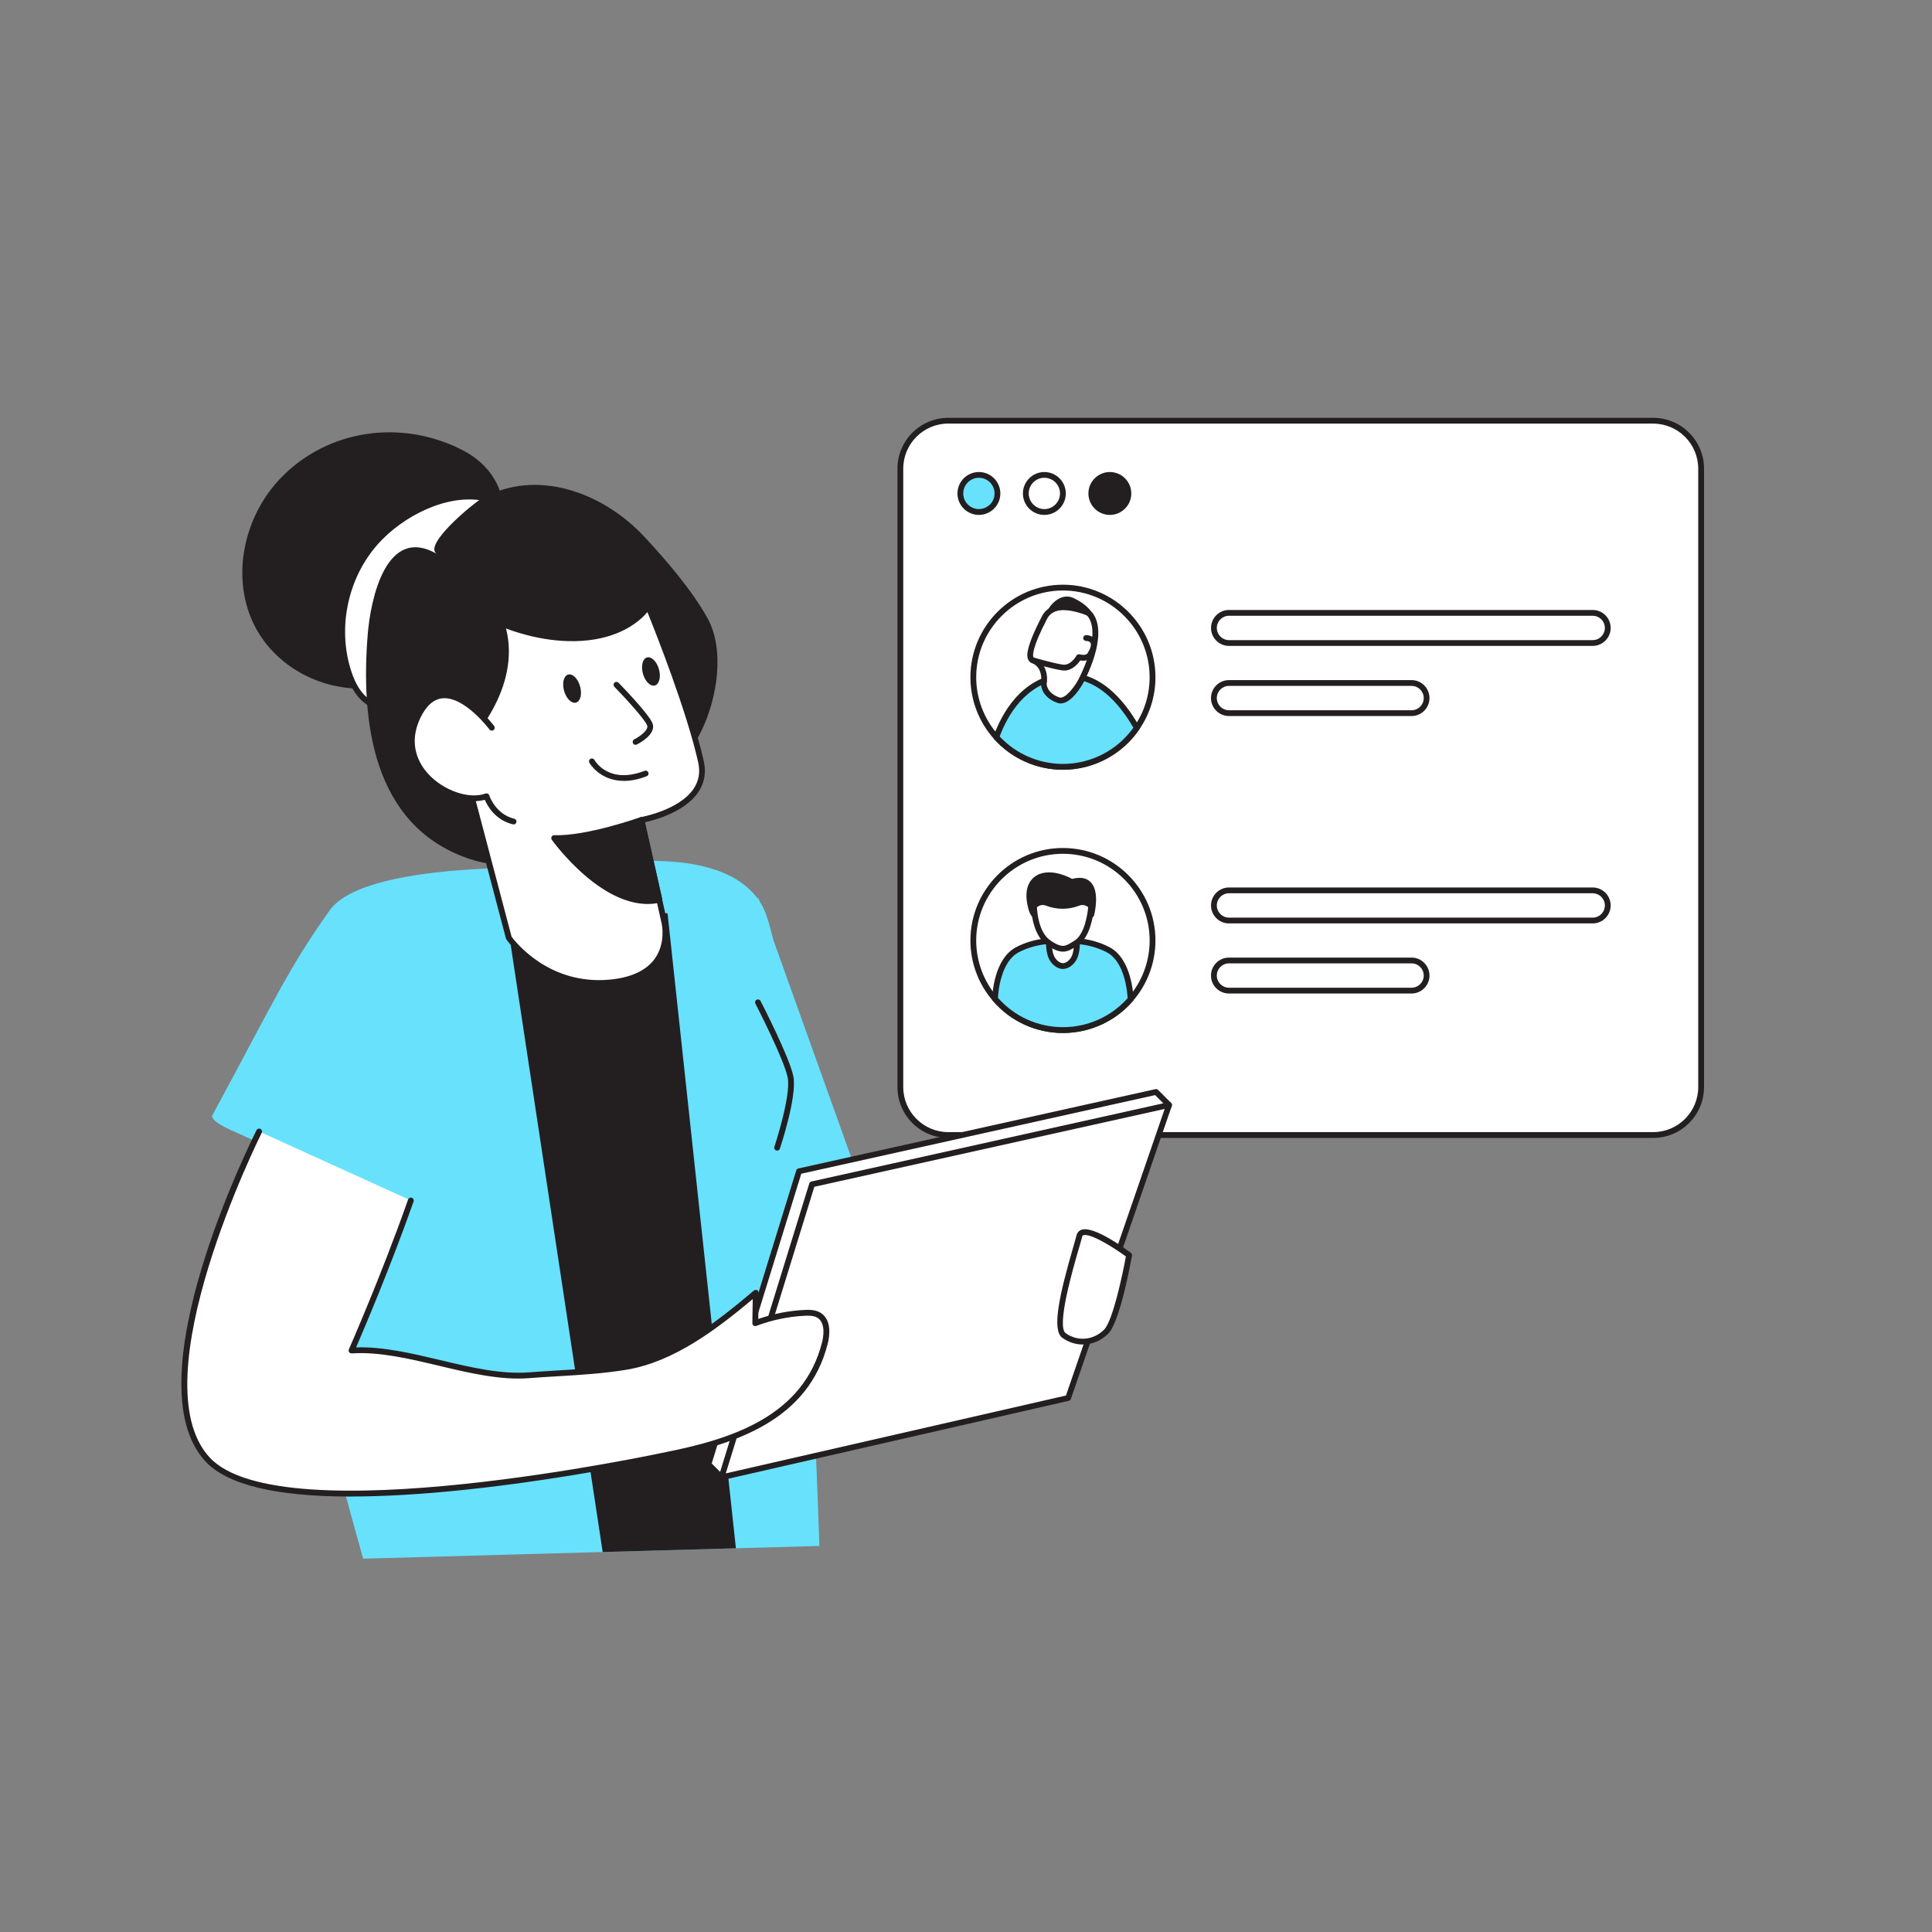 <svg transform="scale(1)" id="vDbutrSqci" data-name="0753_Comment 1" xmlns="http://www.w3.org/2000/svg" viewBox="0 0 500 500" class="pbimage_pbimage__wrapper__image__0LEis false"><rect x="0" y="0" width="500" height="500" fill="#808080" stroke="none"/><title>Comment 1</title><defs><style> .cls-1{fill:#68e1fd;} .cls-1, .cls-2, .cls-3{stroke-width:0px;} .cls-2{fill:#fff;} .cls-3{fill:#231f20;}
 .cls-3{fill:#231F20;}
 .cls-2{fill:#FFFFFF;}
 .cls-1{fill:#68E1FD;}</style></defs><g id="Screen"><g><rect class="cls-2" x="233.01" y="108.87" width="207.24" height="184.88" rx="12.41" ry="12.41"></rect><path class="cls-3" d="M427.84,294.5h-182.42c-7.26,0-13.16-5.9-13.16-13.16V121.29c0-7.26,5.9-13.16,13.16-13.16h182.42c7.26,0,13.16,5.9,13.16,13.16v160.05c0,7.26-5.9,13.16-13.16,13.16ZM245.42,109.62c-6.43,0-11.66,5.23-11.66,11.66v160.05c0,6.43,5.23,11.66,11.66,11.66h182.42c6.43,0,11.66-5.23,11.66-11.66V121.29c0-6.43-5.23-11.66-11.66-11.66h-182.42Z"></path></g><g><g><circle class="cls-1" cx="253.34" cy="127.7" r="4.8"></circle><path class="cls-3" d="M253.34,133.26c-3.06,0-5.55-2.49-5.55-5.55s2.49-5.55,5.55-5.55,5.55,2.49,5.55,5.55-2.49,5.55-5.55,5.55ZM253.34,123.65c-2.24,0-4.05,1.82-4.05,4.05s1.82,4.05,4.05,4.05,4.05-1.82,4.05-4.05-1.82-4.05-4.05-4.05Z"></path></g><g><circle class="cls-2" cx="270.28" cy="127.7" r="4.8"></circle><path class="cls-3" d="M270.28,133.26c-3.06,0-5.55-2.49-5.55-5.55s2.49-5.55,5.55-5.55,5.55,2.49,5.55,5.55-2.49,5.55-5.55,5.55ZM270.28,123.65c-2.24,0-4.05,1.82-4.05,4.05s1.82,4.05,4.05,4.05,4.05-1.82,4.05-4.05-1.82-4.05-4.05-4.05Z"></path></g><g><circle class="cls-3" cx="287.23" cy="127.7" r="4.8"></circle><path class="cls-3" d="M287.23,133.26c-3.06,0-5.55-2.49-5.55-5.55s2.49-5.55,5.55-5.55,5.55,2.49,5.55,5.55-2.49,5.55-5.55,5.55ZM287.23,123.65c-2.24,0-4.05,1.82-4.05,4.05s1.82,4.05,4.05,4.05,4.05-1.82,4.05-4.05-1.82-4.05-4.05-4.05Z"></path></g></g><g><path class="cls-2" d="M298.28,243.4c0,5.82-2.14,11.14-5.69,15.21-4.24,4.89-10.52,7.98-17.51,7.98s-13.33-3.13-17.56-8.07c-3.51-4.06-5.63-9.35-5.63-15.12,0-12.81,10.38-23.19,23.19-23.19s23.2,10.38,23.2,23.19Z"></path><path class="cls-3" d="M275.08,267.34c-6.98,0-13.59-3.04-18.13-8.33-3.74-4.34-5.81-9.88-5.81-15.61,0-13.2,10.74-23.94,23.94-23.94s23.95,10.74,23.95,23.94c0,5.78-2.09,11.35-5.88,15.7-4.54,5.24-11.13,8.24-18.08,8.24ZM275.08,220.96c-12.37,0-22.44,10.07-22.44,22.44,0,5.37,1.93,10.57,5.44,14.63,4.25,4.96,10.45,7.81,17,7.81s12.69-2.81,16.94-7.72c3.55-4.07,5.51-9.3,5.51-14.72,0-12.37-10.07-22.44-22.45-22.44Z"></path></g><g><g><rect class="cls-2" x="314.16" y="158.61" width="101.93" height="7.8" rx="3.9" ry="3.9"></rect><path class="cls-3" d="M412.19,167.16h-94.13c-2.56,0-4.65-2.09-4.65-4.65s2.09-4.65,4.65-4.65h94.13c2.56,0,4.65,2.09,4.65,4.65s-2.09,4.65-4.65,4.65ZM318.06,159.36c-1.74,0-3.15,1.41-3.15,3.15s1.41,3.15,3.15,3.15h94.13c1.74,0,3.15-1.41,3.15-3.15s-1.41-3.15-3.15-3.15h-94.13Z"></path></g><g><rect class="cls-2" x="314.16" y="176.76" width="55.05" height="7.8" rx="3.9" ry="3.9"></rect><path class="cls-3" d="M365.3,185.31h-47.25c-2.56,0-4.65-2.09-4.65-4.65s2.09-4.65,4.65-4.65h47.25c2.56,0,4.65,2.09,4.65,4.65s-2.09,4.65-4.65,4.65ZM318.06,177.51c-1.74,0-3.15,1.41-3.15,3.15s1.41,3.15,3.15,3.15h47.25c1.74,0,3.15-1.41,3.15-3.15s-1.41-3.15-3.15-3.15h-47.25Z"></path></g></g><g><g><rect class="cls-2" x="314.16" y="230.43" width="101.93" height="7.8" rx="3.9" ry="3.9"></rect><path class="cls-3" d="M412.19,238.98h-94.13c-2.56,0-4.65-2.09-4.65-4.65s2.09-4.65,4.65-4.65h94.13c2.56,0,4.65,2.09,4.65,4.65s-2.09,4.65-4.65,4.65ZM318.06,231.18c-1.74,0-3.15,1.41-3.15,3.15s1.41,3.15,3.15,3.15h94.13c1.74,0,3.15-1.41,3.15-3.15s-1.41-3.15-3.15-3.15h-94.13Z"></path></g><g><rect class="cls-2" x="314.16" y="248.57" width="55.05" height="7.8" rx="3.9" ry="3.9"></rect><path class="cls-3" d="M365.3,257.12h-47.25c-2.56,0-4.65-2.09-4.65-4.65s2.09-4.65,4.65-4.65h47.25c2.56,0,4.65,2.09,4.65,4.65s-2.09,4.65-4.65,4.65ZM318.06,249.32c-1.74,0-3.15,1.41-3.15,3.15s1.41,3.15,3.15,3.15h47.25c1.74,0,3.15-1.41,3.15-3.15s-1.41-3.15-3.15-3.15h-47.25Z"></path></g></g><g><g><path class="cls-1" d="M292.59,258.6c-4.24,4.89-10.52,7.98-17.51,7.98s-13.33-3.13-17.56-8.07c.03-1.2.51-9.97,5.83-12.75,2.66-1.39,5.39-1.96,7.55-2.18.19-.02.37-.04.55-.05.95-.07,1.76-.09,2.38-.06.69.01,1.13.05,1.23.06.1-.01.56-.05,1.31-.06.62-.02,1.42-.01,2.36.07l.42.03c2.16.22,4.92.8,7.62,2.2,5.45,2.85,5.82,12.02,5.84,12.83Z"></path><path class="cls-3" d="M275.08,267.34c-6.98,0-13.59-3.04-18.13-8.33-.12-.14-.19-.32-.18-.51.03-1.05.44-10.37,6.23-13.39,2.32-1.21,4.95-1.97,7.81-2.27.24-.03.41-.05.59-.06,1.08-.09,1.93-.08,2.45-.06.6,0,1.02.04,1.2.06.19-.02.64-.05,1.3-.06.75-.03,1.58,0,2.43.08l.41.03c2.92.3,5.57,1.07,7.91,2.28,5.8,3.03,6.22,12.42,6.25,13.48,0,.19-.06.37-.18.51-4.54,5.24-11.13,8.24-18.08,8.24ZM258.28,258.25c4.25,4.82,10.35,7.58,16.8,7.58s12.5-2.73,16.75-7.5c-.09-1.63-.74-9.45-5.43-11.9-2.17-1.12-4.64-1.83-7.35-2.11l-.4-.03c-.79-.07-1.57-.1-2.27-.07-.72.01-1.17.05-1.26.06-.05,0-.11,0-.16,0-.09,0-.5-.05-1.16-.06-.49-.02-1.27-.02-2.31.06-.16,0-.31.03-.47.04-2.75.29-5.19.99-7.34,2.11-4.67,2.43-5.33,10.19-5.41,11.81Z"></path></g><g><path class="cls-2" d="M277.78,248.26c-1.2,1.85-2.69,1.76-2.69,1.76,0,0-1.5.09-2.7-1.76-1.19-1.83-.92-5.3-.92-5.3l3.62.79,3.61-.79s.28,3.47-.92,5.3Z"></path><path class="cls-3" d="M275.11,250.77s-.05,0-.06,0c.01,0-1.86.09-3.29-2.1-1.31-2.02-1.05-5.62-1.04-5.77.02-.22.13-.41.3-.54.17-.13.4-.18.61-.13l3.46.76,3.45-.76c.21-.05.43,0,.61.13.17.13.28.33.3.54.01.15.29,3.75-1.04,5.77h0c-1.3,1.99-2.96,2.1-3.3,2.1ZM272.2,243.88c0,1.18.17,2.95.82,3.97.93,1.43,2,1.41,2.04,1.42.1.01,1.16,0,2.09-1.42,0,0,0,0,0,0,.66-1.02.82-2.79.82-3.97l-2.73.6c-.11.02-.22.02-.32,0l-2.74-.6Z"></path></g><g><g><path class="cls-3" d="M282.4,236.73s2.86-10.78-5.03-8.47c-7.06-3.86-12.99-1.23-10.35,7.26,1.85,5.96,15.38,1.21,15.38,1.21Z"></path><path class="cls-3" d="M272.94,239.27c-1.58,0-3.09-.22-4.28-.82-1.18-.6-1.97-1.51-2.35-2.7-1.65-5.31.1-7.74,1.29-8.72,2.22-1.82,5.9-1.66,9.87.43,2.06-.54,3.65-.28,4.74.78,2.54,2.48.99,8.43.93,8.68-.06.24-.24.43-.48.52-.28.1-5.29,1.83-9.71,1.83ZM271.49,227.28c-1.18,0-2.2.3-2.94.91-1.55,1.27-1.84,3.8-.81,7.11.25.81.77,1.4,1.59,1.81,3.48,1.75,10.71-.4,12.44-.96.39-1.73.85-5.41-.62-6.83-.72-.7-1.92-.81-3.57-.33-.19.06-.4.03-.57-.06-1.99-1.09-3.92-1.64-5.52-1.64ZM282.4,236.73h0,0Z"></path></g><g><path class="cls-2" d="M282.4,234.44s-.42,7.78-4.21,9.82c-.68.37-1.88,1.3-3.11,1.28-1.45-.02-2.95-1.05-3.7-1.56-3.78-2.59-3.78-9.54-3.78-9.54,1.2-1.04,2.33-1.15,3.36-.75,2.63,1.01,5.45,1.01,8.08,0,1.03-.4,2.16-.29,3.36.75Z"></path><path class="cls-3" d="M275.11,246.29h-.03c-1.67-.02-3.31-1.15-4.1-1.69-4.08-2.79-4.12-9.86-4.12-10.16,0-.22.09-.42.26-.57,1.29-1.12,2.72-1.43,4.12-.89,2.46.94,5.07.94,7.54,0,1.41-.54,2.83-.23,4.12.89.17.15.27.38.26.61-.02.33-.49,8.23-4.6,10.44-.13.07-.28.16-.44.26-.72.44-1.81,1.11-3,1.11ZM268.36,234.79c.06,1.39.5,6.54,3.45,8.57.68.47,2.07,1.42,3.28,1.43h.02c.76,0,1.6-.51,2.21-.89.19-.12.37-.22.52-.31,2.92-1.57,3.64-7.29,3.78-8.82-.77-.57-1.51-.7-2.31-.39-2.82,1.08-5.8,1.08-8.62,0-.8-.31-1.55-.18-2.33.4Z"></path></g></g></g><g><g><path class="cls-2" d="M298.28,175.27c0,4.86-1.5,9.38-4.07,13.11-4.18,6.09-11.19,10.08-19.13,10.08-6.84,0-12.99-2.96-17.23-7.68-3.7-4.11-5.96-9.55-5.96-15.51,0-12.81,10.38-23.2,23.19-23.2s23.2,10.39,23.2,23.2Z"></path><path class="cls-3" d="M275.08,199.21c-6.78,0-13.26-2.89-17.79-7.93-3.97-4.41-6.15-10.1-6.15-16.01,0-13.21,10.74-23.95,23.94-23.95s23.95,10.74,23.95,23.95c0,4.86-1.45,9.54-4.2,13.53-4.47,6.52-11.86,10.41-19.75,10.41ZM275.08,152.82c-12.37,0-22.44,10.07-22.44,22.45,0,5.54,2.05,10.87,5.76,15,4.25,4.73,10.32,7.44,16.67,7.44,7.4,0,14.32-3.65,18.51-9.76,2.58-3.74,3.94-8.13,3.94-12.68,0-12.38-10.07-22.45-22.45-22.45Z"></path></g><g><path class="cls-1" d="M294.21,188.38c-4.18,6.09-11.19,10.08-19.13,10.08-6.84,0-12.99-2.96-17.23-7.68,2.05-5.68,6.85-14.65,17.05-15.77,9.27-1.01,15.72,7.03,19.31,13.37Z"></path><path class="cls-3" d="M275.08,199.21c-6.78,0-13.26-2.89-17.79-7.93-.18-.21-.24-.5-.15-.76,2.01-5.57,6.97-15.09,17.67-16.26,9.55-1.04,16.17,6.9,20.04,13.75.14.25.13.56-.03.79-4.47,6.52-11.86,10.41-19.75,10.41ZM258.71,190.6c4.23,4.52,10.17,7.1,16.37,7.1,7.24,0,14.03-3.49,18.24-9.37-3.68-6.36-9.8-13.53-18.34-12.59-9.63,1.06-14.29,9.57-16.27,14.86Z"></path></g><g><path class="cls-2" d="M267.27,170.88c3.71,1.44,2.89,5.98,2.89,5.98,0,0-.21,2.89,3.71,4.33,2.63.97,5.78-4.74,5.78-4.74,0,0,6.39-11.55,2.68-17.12-1.85-2.78-9.75-3.83-11.96.41-2.48,4.74-4.95,10.42-3.09,11.14Z"></path><path class="cls-3" d="M274.49,182.05c-.29,0-.59-.05-.88-.16-4.4-1.62-4.21-4.95-4.2-5.09.04-.24.67-4.03-2.41-5.23-.45-.18-.78-.52-.96-1-.22-.6-.91-2.42,3.67-11.18,1-1.91,3.13-3.08,5.87-3.23,3.1-.17,6.21.99,7.38,2.75,3.92,5.88-2.38,17.41-2.65,17.9-.32.58-2.97,5.24-5.81,5.24ZM276.14,157.65c-.17,0-.33,0-.5.01-1.29.07-3.6.48-4.62,2.43-3.96,7.58-3.75,9.54-3.59,9.96.04.11.08.12.1.13h0c3.39,1.32,3.68,5.03,3.35,6.81,0,0-.07,2.28,3.23,3.49,1.52.56,3.93-2.72,4.86-4.4.06-.11,6.13-11.22,2.71-16.34-.81-1.22-3.19-2.1-5.56-2.1Z"></path></g><g><path class="cls-2" d="M267.27,170.88s4.95,1.44,7.63,1.86,4.33-2.68,4.33-2.68c0,0,2.1.65,2.89-.62,2.68-4.33-1.03-4.33-1.03-4.33"></path><path class="cls-3" d="M275.4,173.53c-.2,0-.4-.02-.62-.05-2.7-.42-7.52-1.82-7.73-1.88-.4-.12-.63-.53-.51-.93s.53-.62.93-.51c.05.01,4.93,1.44,7.54,1.84,2.11.33,3.54-2.27,3.55-2.29.17-.32.54-.47.88-.36.4.12,1.65.33,2.03-.3.75-1.21,1.03-2.18.76-2.66-.27-.5-1.15-.52-1.16-.52-.41,0-.75-.34-.74-.75,0-.41.33-.75.75-.75.65,0,1.9.27,2.46,1.29.56,1.01.3,2.42-.8,4.19-.71,1.15-2.14,1.25-3.17,1.07-.6.88-2.05,2.62-4.18,2.62Z"></path></g><g><path class="cls-3" d="M272.04,157.85s2.37-3.88,5.53-2.37,4.09,3.13,4.09,3.13c0,0-6.15-2.68-9.62-.76Z"></path><path class="cls-3" d="M281.67,159.36c-.1,0-.2-.02-.3-.06-.06-.02-5.85-2.51-8.96-.79-.3.17-.67.11-.9-.14-.24-.25-.28-.62-.1-.91.94-1.54,3.52-4.08,6.5-2.66,3.34,1.6,4.37,3.36,4.42,3.43.16.28.12.63-.09.87-.15.16-.35.25-.56.25ZM275.2,156.41c1.13,0,2.26.17,3.28.4-.36-.22-.77-.44-1.22-.65-1.08-.52-2.06-.23-2.83.28.26-.02.52-.03.78-.03Z"></path></g></g></g><g id="Character"><g id="Character-2" data-name="Character"><path class="cls-1" d="M212.05,400.09l-21.6.6-34.48.97-61.98,1.72s-17-58.83-24.09-104.84c-.51-3.35-14.7-6.53-15.03-9.73,16.26-30.14,19.94-38.48,30.48-53.25,9.81-13.71,64.59-10.76,64.59-10.76,0,0,36.77-8.39,47.15,9.28,10.39,17.66,14.96,166,14.96,166Z"></path><polygon class="cls-1" points="196.17 232.17 222.41 305.45 187.26 305.45 196.17 232.17"></polygon><polygon class="cls-3" points="190.45 400.69 155.97 401.66 130.64 234.43 172.76 236.36 190.45 400.69"></polygon><g><path class="cls-3" d="M119.5,116.39c-15.5-7.87-34.49-5.44-46.83,7.31-9.01,9.31-12.63,23.89-7.83,35.94,4.9,12.28,18.04,19.53,31,18.47,12.5-1.02,24.18-13.39,29.48-24.02,6.41-12.83,9.6-29.86-5.82-37.7h0Z"></path><g><path class="cls-2" d="M97.26,140.3c-7.97,8.94-10.77,22.2-7.08,33.59,1.01,3.12,2.6,6.26,5.4,7.97,5.32,3.25,12.25,0,16.94-4.08,7.68-6.69,13.14-15.62,17.01-25.03,2.77-6.74,6.32-21.61-3.88-23.81s-22.06,4.24-28.4,11.36h0Z"></path><path class="cls-3" d="M100.43,183.93c-1.82,0-3.6-.43-5.24-1.43-2.53-1.55-4.4-4.29-5.72-8.38-3.78-11.67-.94-25.14,7.23-34.32h0c6.64-7.45,18.77-13.82,29.12-11.59,2.74.59,4.76,2.08,5.99,4.42,2.82,5.35.91,14.34-1.58,20.41-4.39,10.67-10.19,19.19-17.21,25.31-3.49,3.03-8.16,5.59-12.59,5.59ZM97.82,140.8h0c-7.83,8.78-10.55,21.68-6.93,32.86,1.21,3.74,2.87,6.21,5.08,7.56,4.96,3.03,11.54-.08,16.06-4,6.85-5.97,12.5-14.29,16.81-24.75,1.91-4.64,4.4-13.9,1.64-19.14-1.03-1.96-2.66-3.15-4.98-3.65-9.78-2.11-21.33,4-27.69,11.12Z"></path></g><path class="cls-3" d="M157.54,210.45c-2.05,2.1-3.62,4.8-5.96,6.71-8.39,6.9-20.55,8.52-30.79,4.88-24.43-8.71-27.45-35.52-25.62-57.88.74-9.11,4.76-28.4,17.93-20.79-3.86-2.23,9.4-13.1,11.34-14.21,14.39-8.22,31.71-1.63,42.28,9.71,5.57,5.96,12.31,13.82,16.31,20.97,4.7,8.41,2.5,21.11-1.51,29.31-3.1,6.36-8.02,11.79-13.96,15.64-2.77,1.8-6.51,2.63-8.99,4.71-.37.3-.7.62-1.04.97v-.03Z"></path><g><path class="cls-2" d="M167.72,156.89s10.26,24.77,13.7,40.34c2.55,11.86-15.41,14.96-15.41,14.96l5.97,26.78s3.17,13.67-14.08,15.3c-17.25,1.63-26.24-11.58-26.24-11.58l-12.87-48.82s16.58-15.18,10.99-32.5c0,0,10.89,4.92,22.4,3.58,11.51-1.34,15.53-8.06,15.53-8.06Z"></path><path class="cls-3" d="M155.02,255.16c-15.58,0-23.89-11.91-23.97-12.04-.05-.07-.08-.15-.11-.23l-12.87-48.82c-.07-.27.01-.56.22-.74.16-.15,16.15-15.07,10.78-31.71-.09-.28,0-.59.21-.79.22-.2.54-.25.81-.12.11.05,10.85,4.82,22.01,3.52,10.96-1.27,14.94-7.64,14.98-7.7.15-.24.4-.38.7-.36.28.02.53.2.64.46.1.25,10.32,25.01,13.74,40.46.63,2.91.14,5.57-1.44,7.91-3.5,5.18-11.31,7.25-13.81,7.8l5.81,26.03c.05.22,1.25,5.61-2.06,10.21-2.47,3.42-6.73,5.44-12.67,6-1.01.1-2,.14-2.96.14ZM132.36,242.37c.87,1.19,9.67,12.65,25.48,11.15,5.48-.52,9.38-2.33,11.59-5.37,2.92-4.04,1.84-8.96,1.83-9.01l-5.97-26.78c-.04-.2,0-.41.11-.58s.29-.29.5-.32c.1-.02,9.86-1.77,13.6-7.32,1.34-1.99,1.75-4.26,1.21-6.75-2.96-13.36-11.06-33.79-13.16-38.98-1.73,2.05-6.28,6.25-15.25,7.29-9.24,1.07-17.96-1.76-21.34-3.05,3.94,15.56-9.04,29.22-11.3,31.45l12.72,48.26Z"></path></g><g><path class="cls-2" d="M127.27,188.33s-12.43-16.74-19.13-2.94c-6.69,13.81,9.75,23.61,17.77,20.67,0,0,1.62,5.25,7.01,6.55"></path><path class="cls-3" d="M132.92,213.36c-.06,0-.12,0-.18-.02-4.57-1.1-6.6-4.78-7.28-6.35-4.82,1.32-11.61-1.12-15.81-5.77-2.43-2.69-5.95-8.37-2.18-16.15,1.75-3.62,4.07-5.59,6.9-5.85,6.54-.61,13.22,8.29,13.51,8.67.25.33.18.8-.16,1.05-.33.25-.8.18-1.05-.15-.06-.09-6.46-8.61-12.16-8.07-2.26.21-4.18,1.9-5.69,5.01-3.39,6.99-.24,12.08,1.94,14.49,3.97,4.39,10.65,6.7,14.89,5.15.19-.07.4-.06.59.03.18.09.32.25.38.45.02.05,1.58,4.86,6.47,6.04.4.1.65.5.55.9-.08.34-.39.57-.73.57Z"></path></g><g><path class="cls-3" d="M165.99,212.19s-13.89,5-22.58,4.71c0,0,13.67,19.09,27.25,15.96l-4.66-20.67h0Z"></path><path class="cls-3" d="M167.62,233.95c-5,0-10.52-2.49-16.16-7.32-5.12-4.39-8.51-9.09-8.65-9.29-.17-.23-.19-.54-.05-.79.13-.25.4-.41.69-.4,8.47.26,22.17-4.62,22.3-4.67.2-.07.43-.05.61.05.19.1.32.28.37.49l4.66,20.67c.09.4-.16.8-.56.9-1.04.24-2.11.36-3.21.36ZM144.93,217.66c3.17,3.97,14.07,16.44,24.82,14.62l-4.31-19.1c-2.91,1-12.98,4.26-20.51,4.48Z"></path></g><ellipse class="cls-3" cx="148.05" cy="178.21" rx="2.15" ry="3.77" transform="translate(-42.65 46.64) rotate(-15.68)"></ellipse><ellipse class="cls-3" cx="168.46" cy="173.77" rx="2.15" ry="3.77" transform="translate(-40.69 52) rotate(-15.68)"></ellipse></g><g><polygon class="cls-2" points="183.35 378.96 206.79 303.13 299.18 282.6 302.55 285.97 273.06 358.43 186.72 382.33 183.35 378.96"></polygon><path class="cls-3" d="M186.72,383.08c-.2,0-.39-.08-.53-.22l-3.37-3.37c-.2-.2-.27-.49-.19-.75l23.44-75.83c.08-.26.29-.45.55-.51l92.4-20.53c.25-.06.51.02.69.2l3.37,3.37c.21.21.28.53.16.81l-29.49,72.46c-.09.22-.27.38-.49.44l-86.34,23.9c-.07.02-.13.03-.2.03ZM184.2,378.75l2.74,2.74,85.56-23.69,29.17-71.66-2.73-2.73-91.57,20.35-23.18,74.98Z"></path></g><g><polygon class="cls-2" points="186.72 382.33 210.16 306.5 302.55 285.97 276.43 361.8 186.72 382.33"></polygon><path class="cls-3" d="M186.72,383.08c-.21,0-.41-.08-.55-.24-.18-.2-.25-.48-.17-.73l23.44-75.83c.08-.26.29-.45.55-.51l92.4-20.53c.27-.06.54.03.72.23.18.2.24.49.15.74l-26.12,75.83c-.08.25-.29.43-.54.49l-89.71,20.53c-.06.01-.11.02-.17.02ZM210.75,307.14l-22.92,74.17,88.04-20.15,25.55-74.17-90.66,20.15Z"></path></g><g><path class="cls-2" d="M67.06,292.83s-32.36,64.22-13.37,84.84c18.99,20.62,119.04-1.19,119.04-1.19,17.28-3.44,35.92-9.51,40.77-29.01.62-2.5.67-5.65-1.49-7.05-1.11-.7-2.5-.72-3.81-.65-4.35.22-8.66,1.12-12.73,2.67.03-2.62.08-5.23.12-7.87-9.58,8.1-20.87,17.01-33.39,19.14-8.25,1.41-16.93,1.54-25.27,2.2-14.55,1.14-31.4-7.39-45.95-6.4,0,0,8.37-19,15.35-38.83"></path><path class="cls-3" d="M90.9,387.31c-19.51,0-32.16-3.05-37.76-9.13-19.12-20.76,11.92-83.05,13.25-85.69.19-.37.64-.52,1.01-.33.37.19.52.64.33,1.01-.32.64-31.92,64-13.49,84,18.49,20.07,117.33-1.2,118.33-1.42,17.24-3.43,35.48-9.49,40.2-28.46.28-1.11,1-4.83-1.17-6.23-.95-.6-2.23-.59-3.36-.54-4.27.21-8.48,1.1-12.51,2.62-.23.09-.49.06-.7-.09-.2-.14-.32-.38-.32-.62.02-1.3.04-2.6.06-3.9.01-.77.02-1.55.04-2.33-9.44,7.91-20.42,16.2-32.49,18.25-5.87,1-12.01,1.37-17.94,1.72-2.44.14-4.96.29-7.4.49-7.46.59-15.56-1.34-23.4-3.21-7.6-1.81-15.46-3.67-22.55-3.19-.25.02-.51-.1-.67-.32-.15-.21-.18-.49-.07-.73.08-.19,8.44-19.2,15.33-38.78.14-.39.57-.6.96-.46.39.14.6.57.46.96-5.95,16.92-13,33.41-14.88,37.77,7-.22,14.5,1.56,21.78,3.29,7.73,1.84,15.73,3.74,22.94,3.17,2.45-.19,4.98-.34,7.42-.49,5.89-.35,11.98-.71,17.78-1.7,12.24-2.08,23.47-10.89,33.03-18.98.22-.19.54-.23.8-.11.27.12.43.39.43.69-.02,1.33-.04,2.65-.06,3.97-.01.94-.03,1.87-.04,2.81,3.86-1.35,7.87-2.14,11.93-2.34,1.45-.08,2.98-.03,4.25.77,2.94,1.89,2.25,6.13,1.82,7.86-4.92,19.78-23.66,26.04-41.35,29.56-.24.05-25.35,5.49-52.47,8.34-11.13,1.17-20.98,1.75-29.51,1.75Z"></path></g></g><g><path class="cls-2" d="M292.21,324.83s-11.88-8.91-12.87-4.95c-.99,3.96-7.43,23.27-3.96,25.75s7.92,1.98,10.89-.99c2.97-2.97,5.94-19.8,5.94-19.8Z"></path><path class="cls-3" d="M280.23,347.96c-1.83,0-3.67-.57-5.29-1.72-2.76-1.97-.87-10.83,2.82-23.52.38-1.32.69-2.38.85-3.02.18-.71.62-1.2,1.27-1.44,3.11-1.1,11.19,4.78,12.78,5.97.23.17.34.45.29.73-.31,1.75-3.1,17.15-6.15,20.2-1.85,1.85-4.2,2.79-6.57,2.79ZM280.85,319.61c-.18,0-.33.02-.47.07-.15.05-.26.14-.32.39-.16.66-.48,1.73-.87,3.08-1.45,4.98-5.85,20.12-3.39,21.88,3.1,2.21,7.18,1.84,9.93-.91,2.23-2.23,4.75-14.02,5.65-18.95-3.41-2.5-8.45-5.55-10.54-5.55Z"></path></g><path class="cls-3" d="M201.12,297.78c-.08,0-.16-.01-.24-.04-.39-.13-.61-.56-.47-.95.04-.13,4.38-13.23,3.44-17.93-.96-4.79-8.27-18.97-8.35-19.11-.19-.37-.05-.82.32-1.01.37-.19.82-.05,1.01.32.31.59,7.49,14.51,8.49,19.51,1.02,5.09-3.3,18.15-3.49,18.7-.11.31-.4.51-.71.51Z"></path><path class="cls-3" d="M164.49,192.76c-.28,0-.54-.15-.67-.41-.19-.37-.04-.82.33-1.01,1.26-.63,3.74-2.34,3.34-3.55-.5-1.5-5.47-6.96-8.49-10.05-.29-.3-.28-.77.01-1.06.3-.29.77-.28,1.06.01.82.84,8.07,8.3,8.84,10.62.92,2.76-3.57,5.11-4.09,5.36-.11.05-.22.08-.33.08Z"></path><g><path class="cls-2" d="M153.19,197.03s3.85,7.02,13.9,3.14"></path><path class="cls-3" d="M161.44,202.09c-6.25,0-8.88-4.63-8.91-4.69-.2-.36-.07-.82.3-1.02.36-.2.82-.07,1.02.3.15.27,3.7,6.39,12.97,2.81.39-.15.82.04.97.43.15.39-.04.82-.43.97-2.25.87-4.22,1.21-5.92,1.21Z"></path></g></g></svg>